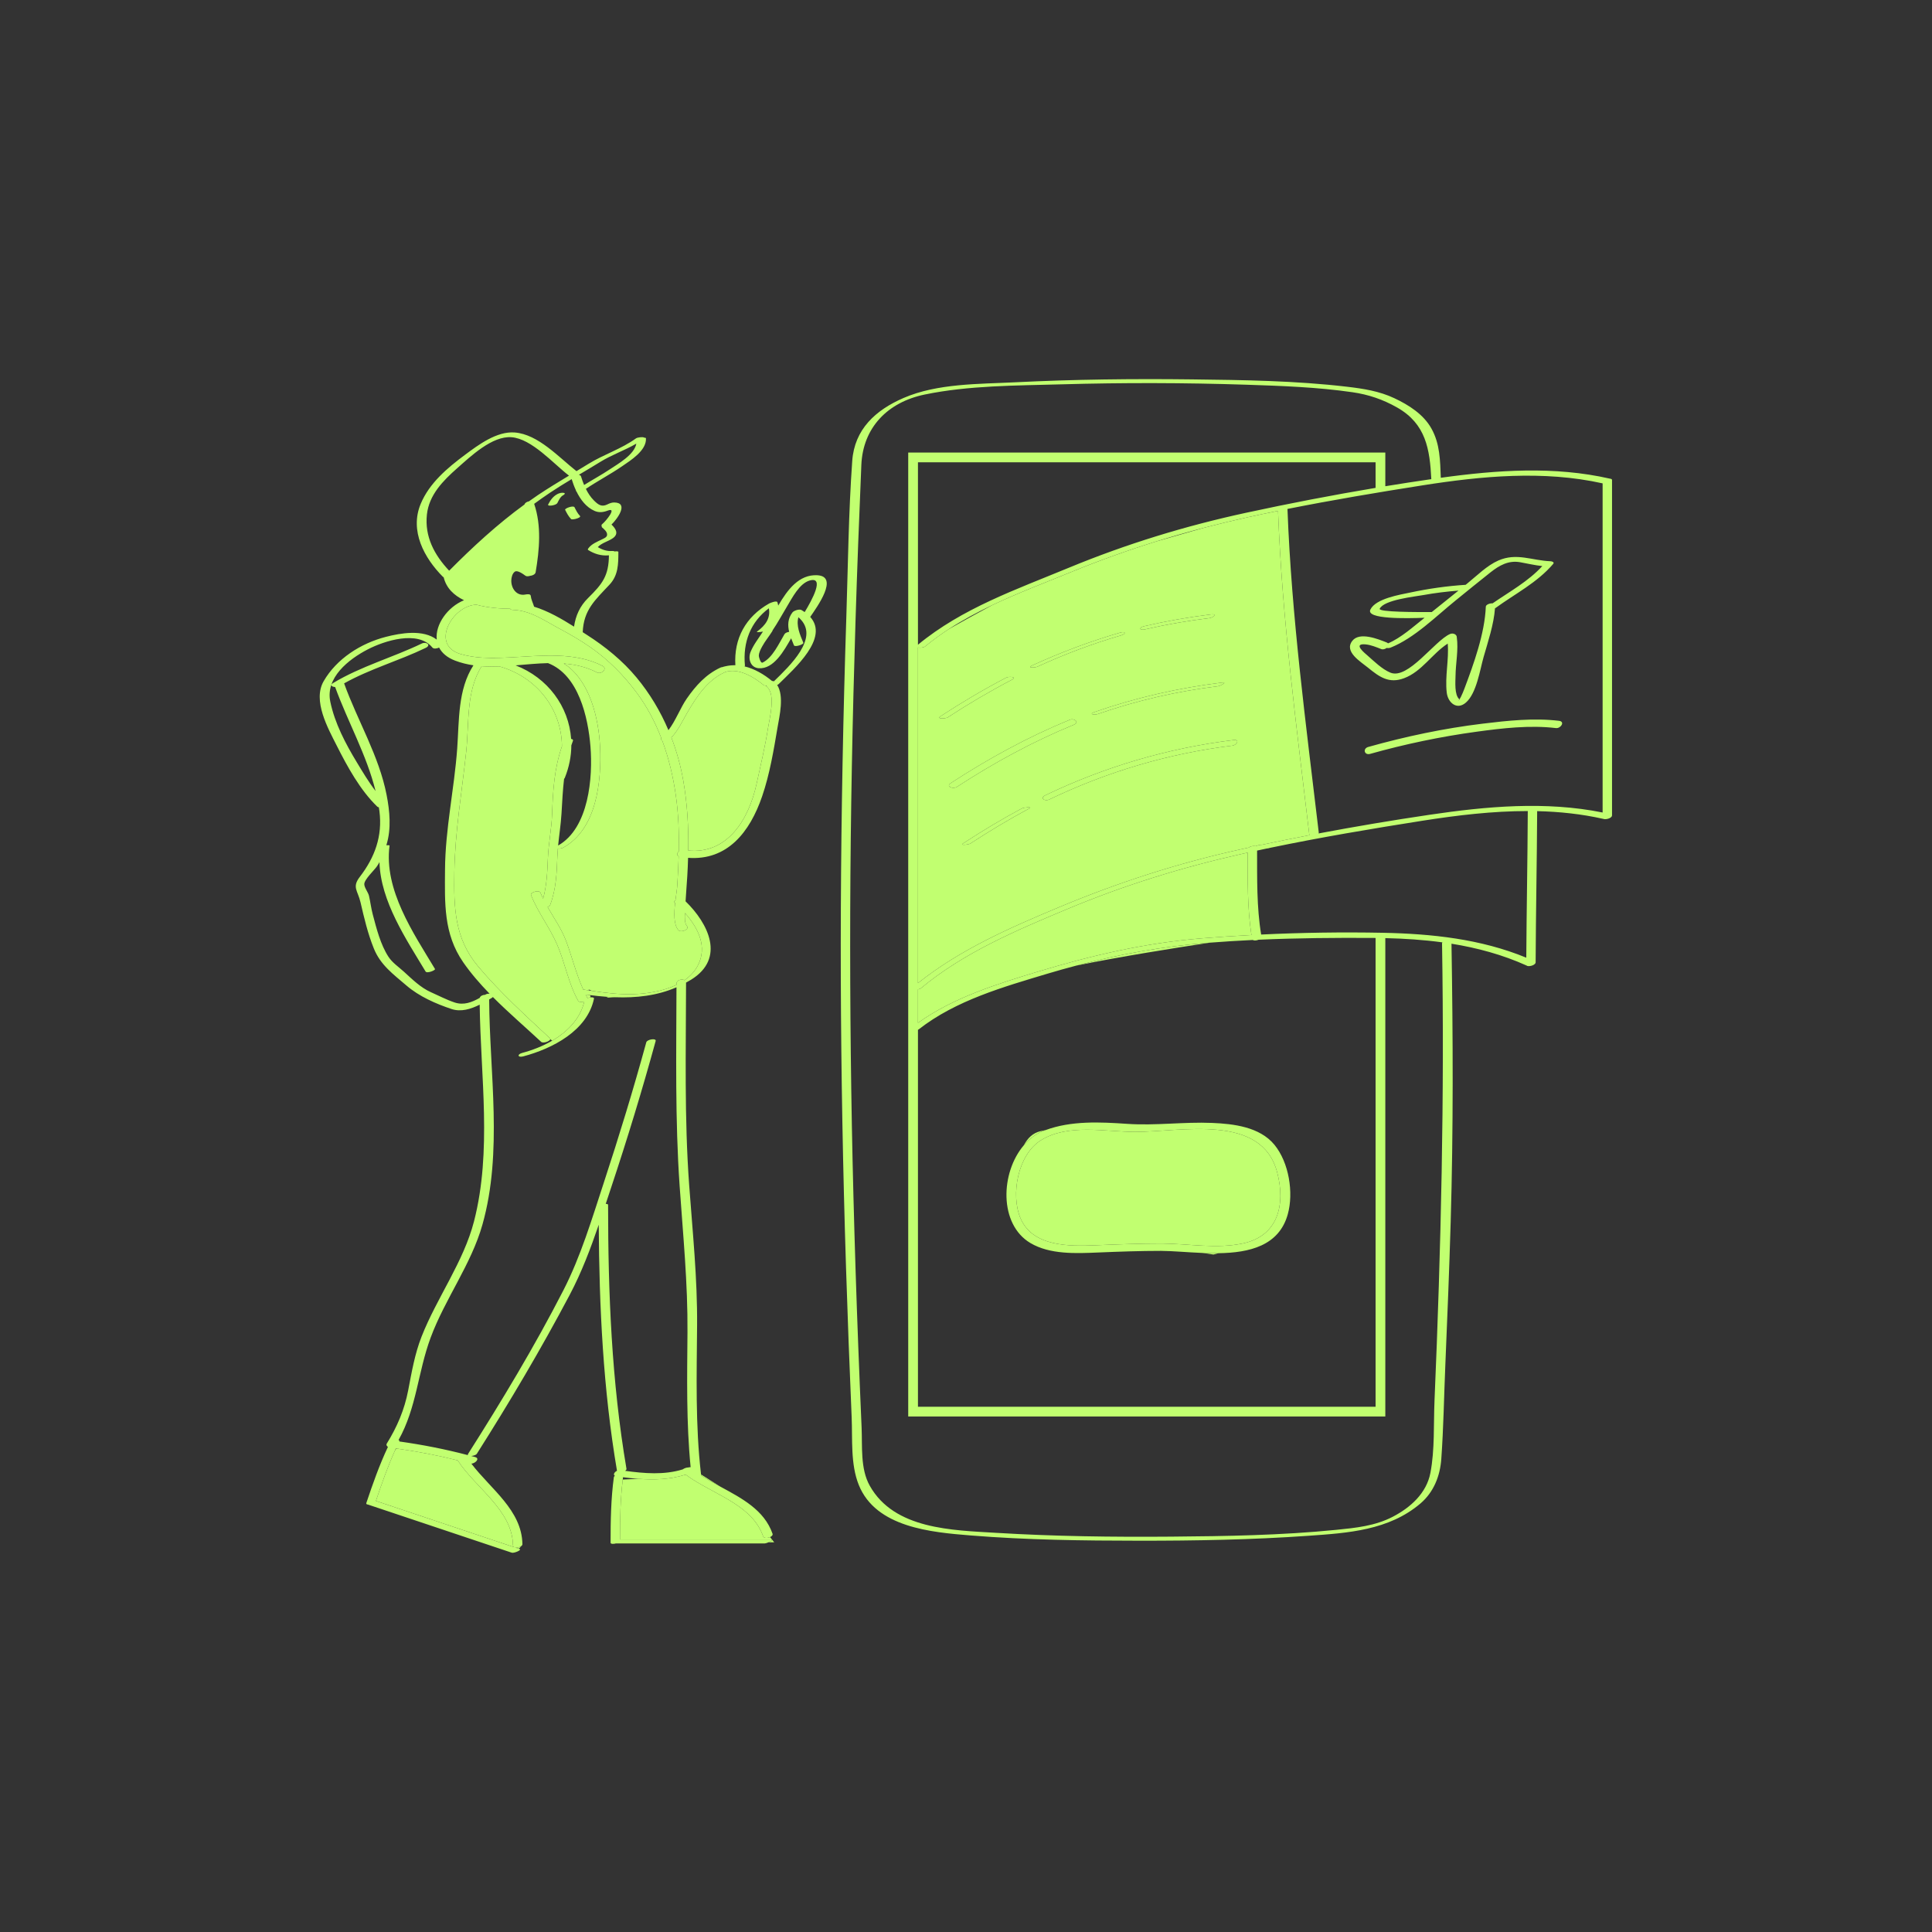 <?xml version="1.0" standalone="no"?>
<svg version="1.1" id="Layer_1" xmlns="http://www.w3.org/2000/svg" xmlns:xlink="http://www.w3.org/1999/xlink" x="0px" y="0px" width="595.28px" height="595.28px" viewBox="0 0 595.28 595.28" enable-background="new 0 0 595.28 595.28" xml:space="preserve">
<rect x="0" y="0" width="595.28" height="595.28" fill="#333333" stroke="none"/>
<path id="color_x5F_2" fill="#c1ff70" d="M331.674,297.504c13.169-3.476,26.371-5.863,40.104-6.979
	c0.318-0.026,0.639-0.045,0.957-0.07C361.404,292.167,344.842,294.813,331.674,297.504z M326.368,279.499
	c-15.17,6.344-30.598,13.085-43.53,23.42V199.504c0.63,0.156,1.814,0.007,2.23-0.336c2.335-1.935,4.772-3.698,7.283-5.336
	c3.913-2.214,8.571-4.807,13.381-7.383c8.015-3.802,16.386-6.955,24.571-10.305c8.595-3.518,17.266-6.615,26.049-9.347
	c4.885-1.418,9.87-2.842,14.573-4.171c4.449-1.165,8.932-2.246,13.455-3.241c3.126-0.688,6.263-1.342,9.402-1.982
	c1.248,33.395,5.739,66.702,9.646,99.864c0.003,0.024,0.016,0.042,0.021,0.064c-4.896,0.941-9.783,1.927-14.656,2.956
	c-0.554,0.003-1.141,0.12-1.656,0.356c-0.122,0.026-0.244,0.053-0.366,0.079c-0.601-0.173-1.53,0.037-2.019,0.435
	c-0.85,0.184-1.702,0.362-2.551,0.549C362.977,265.938,344.518,271.909,326.368,279.499z M376.51,210.309
	c-13.396,1.646-26.493,4.64-39.245,9.065c-1.957,0.679-0.097,1.009,0.994,0.631c12.018-4.171,24.365-7.004,36.989-8.556
	C375.972,211.36,378.403,210.076,376.51,210.309z M352.784,193.919c6.552-1.516,13.161-2.652,19.836-3.466
	c1.212-0.148,2.557-1.397,0.518-1.148c-6.94,0.847-13.804,2.062-20.615,3.638C350.804,193.341,351.086,194.313,352.784,193.919z
	 M319.642,205.413c8.354-3.829,16.909-7.072,25.739-9.629c1.671-0.483,1.449-1.356-0.232-0.869
	c-9.316,2.697-18.355,6.1-27.171,10.14C316.239,205.852,318.971,205.721,319.642,205.413z M292.018,221.032
	c6.408-4.18,12.994-8.053,19.774-11.598c1.723-0.9-0.915-1.085-1.742-0.652c-6.971,3.644-13.723,7.646-20.31,11.943
	C288.441,221.572,291.375,221.452,292.018,221.032z M294.819,242.463c11.437-7.451,23.39-13.958,36.021-19.149
	c1.851-0.76,0.193-2.123-1.236-1.535c-12.858,5.284-25.026,11.933-36.666,19.516C291.289,242.37,293.724,243.177,294.819,242.463z
	 M314.879,249.07c-6.195,3.327-12.218,6.937-18.105,10.781c-1.196,0.781,1.711,0.381,2.211,0.055
	c5.888-3.844,11.91-7.454,18.105-10.78C318.318,248.466,315.393,248.795,314.879,249.07z M323.258,246.349
	c17.849-8.564,36.784-14.191,56.439-16.607c1.452-0.178,2.363-1.971,0.363-1.725c-20.17,2.479-39.66,8.229-57.98,17.02
	C320.271,245.904,321.923,246.989,323.258,246.349z M370.313,289.113c5.073-0.412,10.17-0.747,15.277-1.018
	c-1.293-8.278-1.151-17.019-1.162-25.383c-0.615,0.136-1.232,0.265-1.847,0.402c-18.419,4.133-36.209,9.646-53.628,16.93
	c-15.784,6.601-31.947,13.421-45.217,24.46c-0.185,0.153-0.524,0.268-0.898,0.334v10.327c10.915-7.804,24.212-11.938,36.921-15.779
	C336.427,294.349,352.905,290.526,370.313,289.113z M349.803,348.747c-9.199,0-20.762-2.644-29.148,2.63
	c-6.996,4.399-9.356,16.726-6.198,24.042c3.778,8.75,15.036,8.606,23.107,8.269c6.831-0.285,13.604-0.542,20.442-0.542
	c8.243,0.061,16.903,1.723,25.055-0.048c10.787-2.343,13.055-11.988,10.469-21.846C388.718,342.907,363.922,348.747,349.803,348.747
	z M373.884,386.542c0,0,0.589-0.147,1.554-0.409c-1.648,0.024-3.308-0.01-4.949-0.076L373.884,386.542z M315.466,352.858
	c1.67-1.95,3.698-3.499,6.041-4.426c0.198-0.079,0.401-0.145,0.601-0.219c-0.572,0.104-1.098,0.214-1.557,0.329
	C318.257,349.115,316.705,350.558,315.466,352.858z M158.052,476.099c-0.177-10.851-11.615-17.698-17.028-26.136
	c-6.232-1.57-12.563-2.765-18.929-3.659l-0.401,0.631c-2.27,5.052-4.103,10.261-5.866,15.522
	c14.226,4.761,28.452,9.522,42.679,14.283C158.238,476.627,158.057,476.421,158.052,476.099z M158.586,476.767
	c0.388,0.13,0.775,0.26,1.162,0.39c0.298-0.122,0.553-0.327,0.69-0.665C159.914,476.808,159.114,476.945,158.586,476.767z
	 M235.127,473.332c-3.163-9.02-13.564-12.356-21.395-17.299c-0.173-0.055-0.323-0.143-0.431-0.274
	c-0.698-0.452-1.371-0.919-2.017-1.404c-4.826,1.5-9.715,1.673-14.669,1.296l-4.733,0.225l-0.003,0.005
	c-0.741,6.133-0.851,12.277-0.854,18.454c15.496,0,30.991,0,46.485,0c0.937,0,0.13,0.514-0.722,0.874h1.76
	c0,0-0.006-0.008-1.285-1.606C236.478,473.959,235.358,473.992,235.127,473.332z M221.918,458.039L216,454.301
	c0.01,0.085,0.016,0.17,0.025,0.255c0.003,0.022-0.002,0.044,0,0.066C217.889,455.833,219.893,456.939,221.918,458.039z
	 M223.043,205.391c-0.15,0.041-0.3,0.088-0.449,0.142c0.007-0.001,0.014-0.001,0.021-0.002
	C222.758,205.485,222.9,205.43,223.043,205.391z M212.065,262.063c12.089,1.155,18.648-9.569,21.041-20.515
	c1.252-5.729,2.63-11.454,3.536-17.25c0.455-2.918,2.375-10.1-0.18-12.506c-0.121-0.114-0.197-0.231-0.251-0.348
	c-0.087-0.061-0.166-0.117-0.257-0.18c-0.283-0.01-0.539-0.077-0.717-0.223c-3.05-2.513-7.766-5.343-11.849-3.958
	c-0.063,0.037-0.124,0.073-0.2,0.108c-5.333,2.473-8.655,7.628-11.518,12.546c-1.443,2.481-2.75,5.397-4.811,7.489
	c1.647,4.298,2.877,8.768,3.676,13.339C211.781,247.678,212.175,254.868,212.065,262.063z M187.379,307.379l2.146-0.113
	c-0.925-0.035-1.852-0.083-2.782-0.152L187.379,307.379z M194.961,306.319c4.104-0.113,9.254-0.841,13.475-2.874
	c0.001-0.136,0.002-0.271,0.002-0.406c0.002-1.042,1.642-1.517,2.474-1.03c1.678-1.166,3.096-2.614,4.058-4.429
	c3.084-5.814,0.191-11.532-3.758-16.085c-0.055-0.049-0.107-0.096-0.16-0.142c-0.088,1.363-0.151,3.053,0.608,3.975
	c0.875,1.062-1.896,2.162-2.666,1.229c-1.449-1.758-1.337-5.188-0.978-8.346c-0.103-0.096-0.205-0.192-0.308-0.286
	c-0.126-0.116,0.068-0.313,0.403-0.508c0.219-1.734,0.479-3.333,0.554-4.452c0.201-3.027,0.357-6.063,0.441-9.1
	c-0.695-0.342-0.507-1.063,0.042-1.544c0.104-5.718-0.097-11.437-0.897-17.108c-0.816-5.786-2.164-11.544-4.202-17.03
	c-0.34-0.176-0.517-0.468-0.318-0.839c-1.883-4.871-4.318-9.516-7.441-13.751c-4.016-5.446-8.814-10.303-14.382-14.174
	c-3.039-2.113-6.193-3.95-9.46-5.685c-4.61-2.448-8.988-5.663-14.394-5.815c-0.504-0.014-0.763-0.152-0.852-0.349
	c-3.158-0.028-6.937-0.321-10.404-1.25c-7.36,0.158-14.356,12.398-4.912,15.192c2.237,0.662,4.511,0.982,6.802,1.123l2.273,0.086
	c2.164,0.028,4.338-0.064,6.508-0.176c9.213-0.476,19.666-1.762,28.183,2.629c1.659,0.855-0.393,2.688-1.65,2.039
	c-3.25-1.676-6.635-2.458-10.092-2.756c0.063,0.072,0.134,0.156,0.201,0.236c7.671,5.17,10.381,16.771,10.778,25.501
	c0.48,10.525-1.032,25.411-11.454,31.027c-0.332,0.179-1.014,0.271-1.546,0.244c-0.07,0.825-0.13,1.651-0.161,2.482
	c-0.19,5.077-0.38,10.028-2.198,14.828c-0.109,0.287-0.425,0.518-0.809,0.683c2.005,3.502,4.352,6.834,5.755,10.617
	c1.83,4.93,3.065,10.049,5.23,14.825c0.022,0.001,0.048,0,0.066,0.003c0.558,0.087,1.117,0.173,1.677,0.258l-0.07-0.283l1.018,0.424
	C186.557,305.923,190.762,306.435,194.961,306.319z M178.127,308.332c-3.086-5.545-4.018-11.734-6.549-17.48
	c-2.294-5.206-5.825-9.735-7.951-15.02c-0.354-0.881,2.502-1.761,2.898-0.776c0.249,0.619,0.525,1.225,0.816,1.823
	c1.143-4.103,1.295-8.294,1.48-12.595c0.192-4.448,1.108-8.809,1.278-13.243c0.286-7.46,0.636-14.052,3.046-21.1
	c-0.078-11.269-7.631-21.322-19.262-24.608c-1.842,0.07-3.673,0.067-5.484-0.064c-4.835,7.719-3.828,17.546-4.748,26.241
	c-1.316,12.454-3.469,24.744-3.662,37.303c-0.168,10.84,0.027,20.307,7.382,29.018c6.723,7.962,14.442,14.97,22.053,22.06
	c0.094,0.087,0.13,0.182,0.121,0.278l0.577,0.492c4.727-2.754,8.651-6.734,9.918-12.11
	C179.309,308.802,178.407,308.835,178.127,308.332z M180.448,306.43c0.185,0.363,0.359,0.73,0.558,1.089
	c0.31-0.11,0.658-0.187,0.979-0.215l-0.172-0.692C181.357,306.554,180.902,306.491,180.448,306.43z"></path>
<path id="color_x5F_1" d="M177.025,156.306c0.467,0.935,0.936,1.893,1.668,2.653c0.344,0.356-0.67,0.712-0.874,0.785
	c-0.362,0.129-0.744,0.221-1.128,0.257c-0.155,0.015-0.597,0.07-0.732-0.071c-0.798-0.828-1.322-1.828-1.832-2.847
	C173.915,156.658,176.684,155.622,177.025,156.306z M173.764,151.873c-0.621-0.153-1.479,0.067-2.027,0.363
	c-1.34,0.724-2.164,1.871-2.841,3.208c-0.245,0.484,1.025,0.328,1.166,0.303c0.501-0.087,1.435-0.288,1.695-0.804
	c0.376-0.744,0.903-1.885,1.659-2.292C173.645,152.527,174.422,152.035,173.764,151.873z M249.642,190.084
	c5.857,6.5-4.794,15.818-9.76,20.729c-0.083,0.082-0.237,0.16-0.427,0.231c2.212,3.428,0.711,9.586,0.126,13.044
	c-1.198,7.078-2.417,14.446-4.748,21.253c-3.817,11.146-10.771,19.856-22.823,18.972c-0.055,1.852-0.131,3.705-0.242,5.556
	c-0.158,2.613-0.382,5.226-0.533,7.84c7.032,6.844,12.329,17.549,1.748,24.128c-0.533,0.332-1.071,0.63-1.61,0.926
	c0.003,0.031,0.011,0.058,0.011,0.09c-0.03,20.816-0.554,41.554,0.966,62.346c1.057,14.469,2.547,28.684,2.434,43.221
	c-0.119,15.314-0.562,30.634,1.218,45.879c0.01,0.085,0.016,0.17,0.025,0.255c0.003,0.022-0.002,0.044,0,0.066
	c1.863,1.211,3.867,2.317,5.893,3.417c6.674,3.623,13.544,7.208,16.107,14.517c0.148,0.423-0.232,0.808-0.762,1.047
	c-0.786,0.356-1.905,0.39-2.137-0.271c-3.163-9.02-13.564-12.356-21.395-17.299c-0.173-0.055-0.323-0.143-0.431-0.274
	c-0.698-0.452-1.371-0.919-2.017-1.404c-4.826,1.5-9.715,1.673-14.669,1.296c-1.544-0.118-3.094-0.287-4.649-0.486
	c-0.031,0.239-0.058,0.478-0.087,0.717c-0.741,6.133-0.851,12.277-0.854,18.454c15.496,0,30.991,0,46.485,0
	c0.937,0,0.13,0.514-0.722,0.874c-0.457,0.194-0.928,0.344-1.147,0.344c-15.285,0-30.57,0-45.854,0
	c-0.788,0.222-1.66,0.189-1.66-0.221c0.002-6.76,0.107-13.47,1.008-20.18c0.021-0.16,0.139-0.309,0.313-0.439
	c-0.623-0.388-0.105-1.17,0.654-1.542c-4.263-25.147-5.472-50.378-5.623-75.813c-2.528,7.384-5.284,14.674-8.942,21.597
	c-8.823,16.697-18.503,33.038-28.62,48.983c-0.229,0.36-1.044,0.626-1.733,0.679c0.407,0.11,0.817,0.214,1.224,0.328
	c1.553,0.432,0.083,1.926-1.168,2.036c5.959,7.817,15.551,14.341,15.722,24.794c0.005,0.282-0.21,0.529-0.521,0.717
	c-0.524,0.316-1.324,0.454-1.853,0.275c0.388,0.13,0.775,0.26,1.162,0.39c0.104,0.034,0.207,0.069,0.311,0.104
	c0.892,0.298-1.702,1.373-2.375,1.147c-14.76-4.939-29.521-9.879-44.282-14.819c-0.386-0.039-0.636-0.182-0.542-0.462
	c1.971-5.886,4.021-11.707,6.665-17.32c-0.354-0.232-0.602-0.618-0.338-1.044c3.181-5.147,5.417-10.374,6.569-16.331
	c1.09-5.637,2.027-11.245,4.138-16.614c4.718-12.004,12.938-22.991,16.161-35.534c5.565-21.66,2.017-44.642,1.742-66.732
	c-2.745,1.365-5.748,2.315-8.684,1.337c-4.867-1.621-9.965-3.877-13.872-7.224c-4.125-3.535-8.011-6.332-10.066-11.434
	c-1.886-4.677-2.965-9.346-4.097-14.215c-0.846-3.641-2.688-4.638-0.225-7.837c4.637-6.024,7.025-12.556,6.05-20.244
	c-0.051-0.399-0.122-0.793-0.183-1.19c-0.194-0.035-0.365-0.102-0.486-0.218c-5.272-5.079-9.219-12.327-12.486-18.795
	c-2.698-5.338-7.479-13.848-4.038-19.83c3.998-6.95,11.474-11.688,19.144-13.669c4.639-1.199,11.515-2.374,15.705,0.835
	c-0.495-4.666,3.367-10.073,8.414-12.131c-3.068-1.468-5.465-3.707-6.275-7.079c-0.088-0.031-0.168-0.07-0.226-0.128
	c-5.788-5.819-10.295-14.168-6.866-22.449c2.658-6.421,8.231-11.1,13.696-15.169c4.138-3.081,9.765-7.279,15.276-6.86
	c7.234,0.55,13.6,7.652,19.039,11.912c1.26-0.759,2.52-1.52,3.772-2.29c4.669-2.87,10.138-4.588,14.556-7.801
	c0.447-0.326,2.202-0.535,2.52-0.234c0.322,0.006,0.552,0.072,0.561,0.22c0.215,3.747-4.752,6.818-7.4,8.633
	c-3.605,2.47-7.493,4.5-11.115,6.933c0.647,1.302,1.443,2.524,2.442,3.529c1.329,1.336,2.378,2.146,4.155,1.274
	c0.662-0.325,1.359-0.621,2.11-0.612c4.653,0.051,1.013,5.053-0.812,6.81c1.322,1.237,2.314,2.822,0.476,4.157
	c-1.427,1.036-3.502,1.463-4.698,2.788c1.39,0.829,2.842,1.321,4.494,1.196c0.187-0.014,0.506,0.026,0.697,0.143
	c0.612-0.089,1.15-0.052,1.15,0.148c-0.008,3.765-0.021,7.194-2.742,10.098c-4.463,4.763-7.959,7.776-8.242,14.629
	c0.436,0.281,0.866,0.558,1.287,0.828c5.674,3.635,10.994,7.949,15.311,13.154c4.078,4.917,7.343,10.387,9.813,16.208
	c2.227-2.893,3.701-6.927,5.646-9.726c2.76-3.974,5.912-7.485,10.365-9.55c0.209-0.097,0.424-0.146,0.631-0.164
	c0.007-0.001,0.014-0.001,0.021-0.002c0.144-0.045,0.286-0.1,0.429-0.14c0.052-0.014,0.104-0.023,0.157-0.036
	c0.093-0.024,0.186-0.042,0.278-0.063c1.037-0.246,2.07-0.349,3.094-0.326c-0.49-8.196,3.15-14.922,10.405-19.022
	c0.311-0.176,2.349-0.999,2.548-0.388c0.115,0.354,0.195,0.694,0.258,1.03c2.874-4.942,6.423-9.628,12.007-9.351
	C258.604,177.574,251.735,187.035,249.642,190.084z M235.955,211.264c-0.283-0.01-0.539-0.077-0.717-0.223
	c-3.05-2.513-7.766-5.343-11.849-3.958c-0.063,0.037-0.124,0.073-0.2,0.108c-5.333,2.473-8.655,7.628-11.518,12.546
	c-1.443,2.481-2.75,5.397-4.811,7.489c1.647,4.298,2.877,8.768,3.676,13.339c1.244,7.112,1.638,14.302,1.528,21.498
	c12.089,1.155,18.648-9.569,21.041-20.515c1.252-5.729,2.63-11.454,3.536-17.25c0.455-2.918,2.375-10.1-0.18-12.506
	c-0.121-0.114-0.197-0.231-0.251-0.348c-0.028-0.06-0.049-0.119-0.062-0.178C236.084,211.269,236.02,211.267,235.955,211.264z
	 M209.148,262.322c0.104-5.718-0.097-11.437-0.897-17.108c-0.816-5.786-2.164-11.544-4.202-17.03
	c-0.34-0.176-0.517-0.468-0.318-0.839c-1.883-4.871-4.318-9.516-7.441-13.751c-4.016-5.446-8.814-10.303-14.382-14.174
	c-3.039-2.113-6.193-3.95-9.46-5.685c-4.61-2.448-8.988-5.663-14.394-5.815c-0.504-0.014-0.763-0.152-0.852-0.349
	c-3.158-0.028-6.937-0.321-10.404-1.25c-7.36,0.158-14.356,12.398-4.912,15.192c2.237,0.662,4.511,0.982,6.802,1.123
	c0.756,0.047,1.514,0.076,2.273,0.086c2.164,0.028,4.338-0.064,6.508-0.176c9.213-0.476,19.666-1.762,28.183,2.629
	c1.659,0.855-0.393,2.688-1.65,2.039c-3.25-1.676-6.635-2.458-10.092-2.756c-0.065-0.006-0.13-0.013-0.196-0.018
	c0.133,0.084,0.268,0.166,0.397,0.253c7.671,5.17,10.381,16.771,10.778,25.501c0.48,10.525-1.032,25.411-11.454,31.027
	c-0.332,0.179-1.014,0.271-1.546,0.244c-0.07,0.825-0.13,1.651-0.161,2.482c-0.19,5.077-0.38,10.028-2.198,14.828
	c-0.109,0.287-0.425,0.518-0.809,0.683c2.005,3.502,4.352,6.834,5.755,10.617c1.83,4.93,3.065,10.049,5.23,14.825
	c0.022,0.001,0.048,0,0.066,0.003c0.558,0.087,1.117,0.173,1.677,0.258c0.315,0.048,0.632,0.094,0.947,0.142
	c4.16,0.62,8.365,1.132,12.564,1.016c4.104-0.113,9.254-0.841,13.475-2.874c0.001-0.136,0.002-0.271,0.002-0.406
	c0.002-1.042,1.642-1.517,2.474-1.03c1.678-1.166,3.096-2.614,4.058-4.429c3.084-5.814,0.191-11.532-3.758-16.085
	c-0.052-0.061-0.105-0.12-0.157-0.179c-0.001,0.013-0.002,0.025-0.003,0.038c-0.088,1.363-0.151,3.053,0.608,3.975
	c0.875,1.062-1.896,2.162-2.666,1.229c-1.449-1.758-1.337-5.188-0.978-8.346c-0.103-0.096-0.205-0.192-0.308-0.286
	c-0.126-0.116,0.068-0.313,0.403-0.508c0.219-1.734,0.479-3.333,0.554-4.452c0.201-3.027,0.357-6.063,0.441-9.1
	C208.411,263.524,208.6,262.804,209.148,262.322z M168.846,204.32c-3.305,0.078-6.646,0.416-9.979,0.691
	c9.888,3.821,16.407,12.652,17.113,22.665c0.417,0.055,0.684,0.242,0.549,0.601c-0.172,0.458-0.334,0.913-0.488,1.366
	c-0.02,3.3-0.664,6.697-2.031,10.062c-0.037,0.092-0.111,0.176-0.207,0.254c-0.409,3.469-0.57,6.986-0.797,10.747
	c-0.197,3.293-0.713,6.536-1.034,9.811c9.502-5.388,10.732-21.039,9.955-30.568C181.196,220.992,178.26,207.921,168.846,204.32z
	 M177.584,151.353c-0.143-0.041-0.193-0.117-0.113-0.234c-0.545-1.16-0.981-2.355-1.331-3.496c-2.255,1.357-4.498,2.733-6.683,4.195
	c-1.653,1.106-3.271,2.254-4.873,3.422c2.298,6.792,1.625,14.123,0.455,21.077c-0.107,0.637-0.959,1.052-1.72,1.111
	c-0.524,0.167-1.089,0.199-1.392-0.014c-0.646-0.456-2.486-1.877-3.335-1.244c-0.752,0.562-1.03,1.77-1.054,2.652
	c-0.067,2.458,1.641,4.905,4.334,4.363c0.357-0.072,1.581-0.274,1.652,0.372c0.125,1.148,0.66,2.157,1,3.25
	c0.013,0.04,0.012,0.079,0.015,0.118c4.28,1.301,8.506,3.739,12.332,6.152c0.491-3.338,1.77-6.298,4.349-8.835
	c4.471-4.397,6.336-6.869,6.4-13.136c-0.048,0.005-0.1,0.015-0.146,0.018c-2.281,0.174-4.331-0.447-6.256-1.656
	c-0.196-0.124-0.058-0.346,0.03-0.471c1.007-1.425,2.762-2.067,4.263-2.819c0.52-0.26,1.424-0.6,1.534-1.269
	c0.165-1.003-0.925-1.864-1.577-2.441c-0.109-0.097-0.107-0.214-0.028-0.336c-0.206-0.159-0.198-0.4,0.209-0.729
	c1.001-0.806,4.642-5.241,1.587-4.073c-1.344,0.514-2.664,0.69-4.031,0.095C180.629,156.302,178.834,153.934,177.584,151.353z
	 M178.34,146.3c0.333,0.059,0.598,0.216,0.686,0.506c0.265,0.869,0.578,1.756,0.943,2.627c2.646-1.644,5.396-3.134,7.986-4.864
	c2.419-1.616,7.513-4.471,8.109-7.878c-3.58,2.084-7.574,3.44-11.107,5.627C182.771,143.671,180.553,144.982,178.34,146.3z
	 M138.392,175.841c7.252-7.308,14.883-14.345,23.217-20.409c0.114-0.477,0.723-0.841,1.362-0.959
	c0.905-0.641,1.809-1.286,2.73-1.903c3.15-2.107,6.387-4.076,9.633-6.03c-0.04-0.019-0.08-0.036-0.112-0.061
	c-4.702-3.609-11.391-11.292-17.612-11.765c-5.973-0.454-12.588,5.885-16.777,9.583c-4.307,3.803-8.649,8.192-9.296,14.23
	C130.803,165.371,133.844,171.012,138.392,175.841z M147.807,307.469c0.17-0.593,0.942-0.948,1.649-0.952
	c0.063-0.037,0.128-0.075,0.191-0.112c0.323-0.189,0.778-0.254,1.208-0.226c-2.973-3.056-5.752-6.252-8.128-9.681
	c-6.101-8.804-5.673-18.277-5.61-28.527c0.077-12.58,2.853-24.87,3.756-37.362c0.619-8.565,0.146-18.13,4.998-25.618
	c-1.908-0.282-3.791-0.734-5.635-1.438c-2.51-0.958-4.089-2.381-4.939-4.025c-0.703,0.342-1.696,0.448-2.063-0.002
	c-4.443-5.46-14.866-2.062-19.941,0.571c-5.881,3.052-13.064,8.668-11.522,16.111c1.372,6.625,4.688,12.906,8.161,18.65
	c1.781,2.946,3.631,6.061,5.787,8.867c-2.75-11.113-8.546-21.297-12.459-32.039c-0.948-0.053-1.75-0.552-0.602-1.243
	c8.614-5.184,18.32-7.835,27.324-12.174c1.348-0.65,2.993,0.48,1.188,1.351c-8.248,3.975-17.135,6.461-25.144,10.939
	c4.131,11.478,10.756,22.318,13.098,34.393c0.964,4.967,1.481,10.387-0.034,15.313c-0.018,0.058-0.038,0.114-0.057,0.171
	c0.555-0.057,1.01-0.017,0.992,0.121c-1.784,13.593,7.336,26.912,14,38c0.228,0.379-2.471,1.487-2.898,0.776
	c-5.959-9.916-13.875-21.616-14.209-33.7c-0.237,0.43-0.479,0.857-0.754,1.265c-0.818,1.213-3.934,4.082-3.922,5.521
	c0.009,1.101,1.192,2.493,1.446,3.584c0.441,1.9,0.654,3.835,1.157,5.724c1.149,4.315,2.382,9.289,4.844,13.072
	c1.192,1.831,3.133,3.119,4.74,4.578c2.547,2.311,5.172,4.943,8.37,6.35c2.351,1.035,4.808,2.332,7.244,3.143
	C142.911,309.824,145.377,308.82,147.807,307.469z M158.506,476.74c-0.268-0.113-0.449-0.319-0.454-0.641
	c-0.177-10.851-11.615-17.698-17.028-26.136c-6.232-1.57-12.563-2.765-18.929-3.659c-0.038-0.006-0.076-0.011-0.114-0.016
	c-0.098,0.215-0.19,0.432-0.287,0.647c-2.27,5.052-4.103,10.261-5.866,15.522C130.053,467.218,144.279,471.979,158.506,476.74z
	 M208.434,304.207c-6.044,2.608-12.412,3.303-18.909,3.06c-0.925-0.035-1.852-0.083-2.782-0.152
	c-1.638-0.123-3.282-0.295-4.93-0.502c-0.455-0.057-0.91-0.12-1.364-0.182c0.185,0.363,0.359,0.73,0.558,1.089
	c0.31-0.11,0.658-0.187,0.979-0.215c0.603-0.054,1.102,0.055,1.027,0.41c-2.07,9.892-12.846,15.395-21.791,17.77
	c-1.705,0.453-1.995-0.625-0.289-1.077c3.069-0.815,6.279-2.049,9.191-3.745c4.727-2.754,8.651-6.734,9.918-12.11
	c-0.732,0.252-1.634,0.285-1.914-0.218c-3.086-5.545-4.018-11.734-6.549-17.48c-2.294-5.206-5.825-9.735-7.951-15.02
	c-0.354-0.881,2.502-1.761,2.898-0.776c0.249,0.619,0.525,1.225,0.816,1.823c1.143-4.103,1.295-8.294,1.48-12.595
	c0.192-4.448,1.108-8.809,1.278-13.243c0.286-7.46,0.636-14.052,3.046-21.1c-0.078-11.269-7.631-21.322-19.262-24.608
	c-1.842,0.07-3.673,0.067-5.484-0.064c-4.835,7.719-3.828,17.546-4.748,26.241c-1.316,12.454-3.469,24.744-3.662,37.303
	c-0.168,10.84,0.027,20.307,7.382,29.018c6.723,7.962,14.442,14.97,22.053,22.06c0.094,0.087,0.13,0.182,0.121,0.278
	c-0.056,0.654-2.196,1.41-2.818,0.83c-4.826-4.495-10.056-8.977-14.855-13.792c-0.091,0.089-0.204,0.181-0.367,0.277
	c-0.258,0.151-0.521,0.306-0.788,0.461c0.136,22.854,4.234,46.991-2.063,69.346c-3.474,12.332-11.548,22.913-15.981,34.891
	c-3.964,10.708-4.266,21.504-9.884,31.522c0.224,0.061,0.336,0.177,0.248,0.356c-0.012,0.023-0.022,0.048-0.034,0.071
	c7.124,1,14.202,2.381,21.159,4.213c-0.043-0.102-0.03-0.229,0.074-0.394c10.389-16.371,20.508-33.143,29.354-50.401
	c5.378-10.489,8.766-21.932,12.438-33.104c4.71-14.329,9.118-28.753,13.105-43.301c0.25-0.912,3.146-1.348,2.887-0.401
	c-4.148,15.139-8.727,30.162-13.686,45.055c-0.569,1.709-1.133,3.42-1.698,5.13c0.414-0.004,0.724,0.086,0.724,0.298
	c0.014,27.304,1.081,54.366,5.666,81.33c0.039,0.233-0.145,0.45-0.434,0.63c5.961,0.805,11.995,1.333,17.787-0.454
	c0.404-0.325,1.127-0.582,1.738-0.59c0.229-0.066,0.459-0.091,0.678-0.076c-1.359-13.814-1.081-27.673-0.973-41.546
	c0.118-15.172-1.373-30.026-2.419-45.134C207.988,344.973,208.39,324.637,208.434,304.207z M246.826,190.99
	c-0.102-0.05-0.168-0.119-0.184-0.211c-0.195-0.203-0.411-0.403-0.643-0.601c-0.732,2.588,0.456,5.311,1.525,7.878
	c0.196,0.473-2.627,1.429-2.898,0.776c-0.298-0.715-0.598-1.438-0.864-2.164c-2.166,3.789-5.343,9.539-9.957,9.225
	c-2.607-0.177-3.39-2.943-2.539-5.029c0.941-2.31,2.492-4.192,3.814-6.274c-0.933,0.213-2.211,0.288-1.809-0.007
	c2.606-1.911,4.175-4.113,3.628-7.154c-5.605,4.162-8.059,10.386-7.375,17.627c0.009,0.095-0.039,0.186-0.124,0.272
	c3.072,0.726,5.973,2.435,8.476,4.489c0.201-0.001,0.395,0.034,0.564,0.116C243.544,204.988,252.057,196.824,246.826,190.99z
	 M249.514,178.854c-3.197,0.874-5.428,5.378-7.029,8.017c-1.48,2.441-2.83,4.984-4.439,7.346c-0.012,0.088-0.041,0.183-0.11,0.294
	c-0.976,1.566-2.175,2.989-3.063,4.611c-0.492,0.897-1.057,1.927-1.069,2.982c-0.003,0.324,0.56,2.334,1.135,2.062
	c3.099-1.465,5.102-5.975,6.781-8.788c0.215-0.36,0.829-0.607,1.432-0.694c-0.487-2.041-0.437-4.069,1.001-5.974
	c0.436-0.577,2.129-1.134,2.794-0.749c0.354,0.205,0.683,0.414,0.989,0.628C250.189,184.896,254.16,177.582,249.514,178.854z
	 M496.691,147.89c0,34.444,0,68.889,0,103.333c0,0.698-1.203,1.157-2.059,1.175c-0.059,0.003-0.113,0.002-0.164-0.002
	c-0.164-0.009-0.315-0.029-0.428-0.078c-6.728-1.519-13.557-2.237-20.416-2.393c-0.079,15.526-0.399,31.046-0.471,46.573
	c0,0.004-0.002,0.008-0.002,0.013c-0.002,0.055-0.012,0.108-0.027,0.16c-0.258,0.851-2.309,1.279-2.771,0.821
	c-7.406-3.34-15.186-5.441-23.127-6.719c0.463,28.582,0.591,57.161-0.25,85.737c-0.432,14.682-1.025,29.358-1.645,44.033
	c-0.408,9.642-0.559,19.337-1.242,28.962c-0.374,5.256-2.329,10.244-6.421,13.733c-9.728,8.294-22.33,9.104-34.499,9.96
	c-17.375,1.222-34.825,1.534-52.239,1.52c-17.274-0.014-34.618-0.231-51.845-1.621c-12.065-0.973-29.207-2.425-34.488-15.576
	c-2.578-6.418-1.897-14.01-2.189-20.804c-0.329-7.691-0.645-15.383-0.934-23.077c-0.576-15.351-1.076-30.705-1.457-46.062
	c-0.726-29.271-1.074-58.55-0.939-87.83c0.137-29.848,0.72-59.692,1.684-89.525c0.518-16.034,0.683-32.178,1.82-48.181
	c0.697-9.802,7.217-15.696,15.813-19.419c10.409-4.508,23.228-4.277,34.333-4.831c18.134-0.903,36.313-1.116,54.468-0.896
	c15.931,0.193,32.026,0.404,47.867,2.267c5.036,0.592,9.912,1.343,14.547,3.527c4.423,2.084,8.95,4.926,11.415,9.318
	c2.689,4.79,2.688,9.874,2.907,15.205c17.263-2.391,34.985-3.641,52.11,0.271C496.419,147.51,496.691,147.636,496.691,147.89z
	 M438.236,149.555c-13.865,2.183-27.76,4.514-41.547,7.259c1.258,33.332,5.738,66.577,9.639,99.677
	c0.013,0.108-0.014,0.211-0.061,0.309c11.346-2.141,22.741-4.056,34.131-5.744c17.625-2.612,35.8-4.262,53.395-0.707
	c0-33.805,0-67.61,0-101.415C475.537,144.867,456.538,146.674,438.236,149.555z M423.838,142.444h-141v56.208
	c13.584-11.224,30.264-17.009,46.332-23.66c17.785-7.363,36.014-12.949,54.834-17.016c13.186-2.849,26.493-5.42,39.834-7.657
	V142.444z M403.451,257.331c-0.006-0.021-0.019-0.04-0.021-0.064c-3.907-33.162-8.398-66.47-9.646-99.864
	c-3.14,0.64-6.276,1.293-9.402,1.982c-4.523,0.996-9.006,2.077-13.455,3.241c-4.896,1.281-9.752,2.672-14.573,4.171
	c-8.783,2.731-17.454,5.829-26.049,9.347c-8.186,3.35-16.557,6.503-24.571,10.305c-4.615,2.189-9.109,4.596-13.381,7.383
	c-2.511,1.638-4.948,3.401-7.283,5.336c-0.416,0.344-1.601,0.492-2.23,0.336v103.415c12.933-10.335,28.36-17.076,43.53-23.42
	c18.149-7.59,36.608-13.561,55.835-17.793c0.849-0.187,1.701-0.365,2.551-0.549c0.488-0.398,1.418-0.607,2.019-0.435
	c0.122-0.026,0.244-0.053,0.366-0.079c0.516-0.236,1.103-0.354,1.656-0.356C393.668,259.258,398.555,258.272,403.451,257.331z
	 M384.428,262.712c-0.615,0.136-1.232,0.265-1.847,0.402c-18.419,4.133-36.209,9.646-53.628,16.93
	c-15.784,6.601-31.947,13.421-45.217,24.46c-0.185,0.153-0.524,0.268-0.898,0.334v10.327c10.915-7.804,24.212-11.938,36.921-15.779
	c16.668-5.038,33.146-8.86,50.554-10.274c5.073-0.412,10.17-0.747,15.277-1.018C384.297,279.816,384.438,271.076,384.428,262.712z
	 M282.838,433.444h141V289.001c-0.188-0.001-0.376-0.006-0.563-0.007c-11.789-0.079-23.663,0.03-35.489,0.551
	c-0.61,0.261-1.373,0.327-1.768,0.078c-4.438,0.212-8.867,0.484-13.283,0.832c-0.318,0.025-0.639,0.044-0.957,0.07
	c-13.732,1.116-26.935,3.503-40.104,6.979c-2.932,0.773-5.862,1.583-8.796,2.465c-13.691,4.116-28.376,8.252-39.81,17.202
	c-0.061,0.047-0.142,0.089-0.23,0.128V433.444z M444.314,290.666c-0.002-0.109,0.045-0.212,0.125-0.307
	c-5.822-0.796-11.717-1.176-17.602-1.31v147.395h-147v-297h147v10.373c4.723-0.773,9.447-1.502,14.173-2.185
	c-0.465-9.185-1.643-17.021-10.525-22.071c-4.403-2.503-8.833-3.994-13.784-4.712c-10.799-1.567-21.808-1.957-32.7-2.312
	c-18.98-0.619-37.994-0.659-56.978-0.117c-13.892,0.397-28.471,0.315-42.142,3.149c-11.349,2.353-18.997,10.138-19.487,21.692
	c-0.68,16.015-1.293,32.032-1.795,48.054c-0.933,29.792-1.529,59.597-1.631,89.404c-0.099,29.299,0.234,58.598,0.992,87.887
	c0.398,15.389,0.893,30.774,1.483,46.157c0.322,8.368,0.663,16.735,1.032,25.101c0.255,5.77-0.435,12.665,2.512,17.913
	c7.563,13.477,25.484,13.697,38.988,14.516c17.928,1.086,35.92,1.316,53.877,1.17c16.934-0.138,33.979-0.41,50.842-2.093
	c6.013-0.6,12.008-1.203,17.456-4.04c5.433-2.829,10.38-7.224,11.583-13.515c1.373-7.176,0.952-14.991,1.265-22.287
	C444.012,384.542,445.089,337.695,444.314,290.666z M470.75,249.898c-10.885-0.005-21.818,1.306-32.514,2.99
	c-15.668,2.467-31.38,5.113-46.928,8.348c-0.34,0.119-0.697,0.19-1.051,0.216c-0.977,0.205-1.95,0.418-2.926,0.627
	c0.016,8.502-0.143,17.461,1.249,25.868c12.491-0.596,25.034-0.781,37.474-0.54c15.073,0.292,30.215,1.902,44.219,7.673
	c0.092-15.028,0.391-30.052,0.459-45.081C470.732,249.965,470.744,249.932,470.75,249.898z M392.682,352.735
	c4.452,5.435,5.964,14.718,4.099,21.418c-2.704,9.709-11.827,11.84-21.343,11.979c-1.648,0.024-3.308-0.01-4.949-0.076
	c-4.621-0.187-9.09-0.616-12.701-0.643c-6.496,0-12.927,0.229-19.416,0.5c-6.765,0.282-14.84,0.685-20.897-2.92
	c-9.734-5.794-9.218-21.711-2.008-30.134c1.67-1.95,3.698-3.499,6.041-4.426c0.198-0.079,0.401-0.145,0.601-0.219
	c7.964-2.959,16.904-2.502,25.238-1.935c8.726,0.593,17.388-0.657,26.107-0.291C380.093,346.266,388.151,347.205,392.682,352.735z
	 M383.061,383.098c10.787-2.343,13.055-11.988,10.469-21.846c-4.812-18.345-29.607-12.505-43.727-12.505
	c-9.199,0-20.762-2.644-29.148,2.63c-6.996,4.399-9.356,16.726-6.198,24.042c3.778,8.75,15.036,8.606,23.107,8.269
	c6.831-0.285,13.604-0.542,20.442-0.542C366.249,383.207,374.909,384.869,383.061,383.098z M352.784,193.919
	c6.552-1.516,13.161-2.652,19.836-3.466c1.212-0.148,2.557-1.397,0.518-1.148c-6.94,0.847-13.804,2.062-20.615,3.638
	C350.804,193.341,351.086,194.313,352.784,193.919z M319.642,205.413c8.354-3.829,16.909-7.072,25.739-9.629
	c1.671-0.483,1.449-1.356-0.232-0.869c-9.316,2.697-18.355,6.1-27.171,10.14C316.239,205.852,318.971,205.721,319.642,205.413z
	 M310.05,208.782c-6.971,3.644-13.723,7.646-20.31,11.943c-1.299,0.847,1.635,0.726,2.277,0.307
	c6.408-4.18,12.994-8.053,19.774-11.598C313.515,208.534,310.877,208.35,310.05,208.782z M338.259,220.005
	c12.018-4.171,24.365-7.004,36.989-8.556c0.724-0.089,3.155-1.374,1.262-1.141c-13.396,1.646-26.493,4.64-39.245,9.065
	C335.308,220.053,337.168,220.383,338.259,220.005z M329.604,221.779c-12.858,5.284-25.026,11.933-36.666,19.516
	c-1.649,1.075,0.785,1.882,1.881,1.168c11.437-7.451,23.39-13.958,36.021-19.149C332.691,222.554,331.034,221.191,329.604,221.779z
	 M380.061,228.017c-20.17,2.479-39.66,8.229-57.98,17.02c-1.81,0.868-0.157,1.953,1.178,1.313
	c17.849-8.564,36.784-14.191,56.439-16.607C381.149,229.563,382.061,227.771,380.061,228.017z M314.879,249.07
	c-6.195,3.327-12.218,6.937-18.105,10.781c-1.196,0.781,1.711,0.381,2.211,0.055c5.888-3.844,11.91-7.454,18.105-10.78
	C318.318,248.466,315.393,248.795,314.879,249.07z M434.59,182.554c5.602-1.19,11.276-1.999,16.992-2.364
	c0.189-0.153,0.378-0.306,0.567-0.459c2.922-2.363,6.005-5.488,9.499-7.021c5.662-2.485,10.291-0.006,16.133,0.223
	c0.382,0.015,1.246,0.277,0.777,0.824c-4.954,5.794-11.687,9.156-17.767,13.579c-0.046,0.033-0.1,0.064-0.161,0.092
	c-0.374,5.02-2.152,10.265-3.514,15.026c-1.118,3.908-2.159,11.163-5.449,14.021c-2.811,2.442-5.551-0.014-5.904-3.074
	c-0.578-5.012,0.712-10.125,0.308-15.102c-4.795,3.096-7.972,8.617-13.448,10.668c-4.648,1.741-7.561-0.346-11.141-3.263
	c-2.305-1.878-7.424-4.906-4.816-8.249c2.246-2.879,7.979-0.531,10.541,0.477c0.213,0.083,0.366,0.186,0.473,0.298
	c4.104-1.747,7.8-5.172,11.255-7.885c-5.665,0.213-18.14,0.482-16.706-2.512C423.867,184.409,431.394,183.233,434.59,182.554z
	 M459.287,176.319c-3.629,2.852-7.189,5.79-10.781,8.688c-6.072,4.9-12.665,11.577-20.025,14.527
	c-0.407,0.163-0.857,0.183-1.225,0.111c-0.479,0.354-1.148,0.555-1.693,0.34c-1.537-0.604-3.168-1.288-4.822-1.44
	c-4.1-0.379-0.126,2.785,0.591,3.415c2.071,1.816,4.478,4.212,7.059,5.287c5.44,2.268,13.577-9.766,18.354-11.887
	c1.047-0.465,2.111,0.196,2.109,0.916c0,0,0,0.001,0,0.001c0.003,0.02,0.003,0.04,0.006,0.06c0.549,3.905-0.346,8.022-0.39,11.943
	c-0.02,1.75-0.396,5.79,1.163,7.155c-0.326,0.623-0.324,0.673,0.006,0.151c0.189-0.303,0.362-0.614,0.521-0.935
	c0.38-0.792,0.726-1.603,1.034-2.425c2.896-7.707,6.276-17.004,6.61-25.313c0.024-0.611,1.239-1.076,2.087-1.015
	c5.265-3.638,10.969-6.738,15.317-11.484c-2.313-0.24-4.517-0.771-6.836-1.185C464.775,172.589,461.939,174.235,459.287,176.319z
	 M438.556,183.349c-2.656,0.484-12.134,1.459-13.45,4.209c-0.507,1.06,11.611,1.053,16.048,1.019
	c2.753-2.186,5.491-4.388,8.223-6.601C445.751,182.261,442.129,182.698,438.556,183.349z M456.78,222.978
	c-11.888,1.44-23.665,3.929-35.187,7.166c-1.795,0.504-1.229,2.644,0.572,2.138c10.773-3.027,21.719-5.314,32.807-6.831
	c7.973-1.09,16.387-2.073,24.424-1.119c1.506,0.179,2.92-2.006,0.967-2.238C472.56,221.167,464.538,222.038,456.78,222.978z" fill="#c1ff70"></path>
</svg>